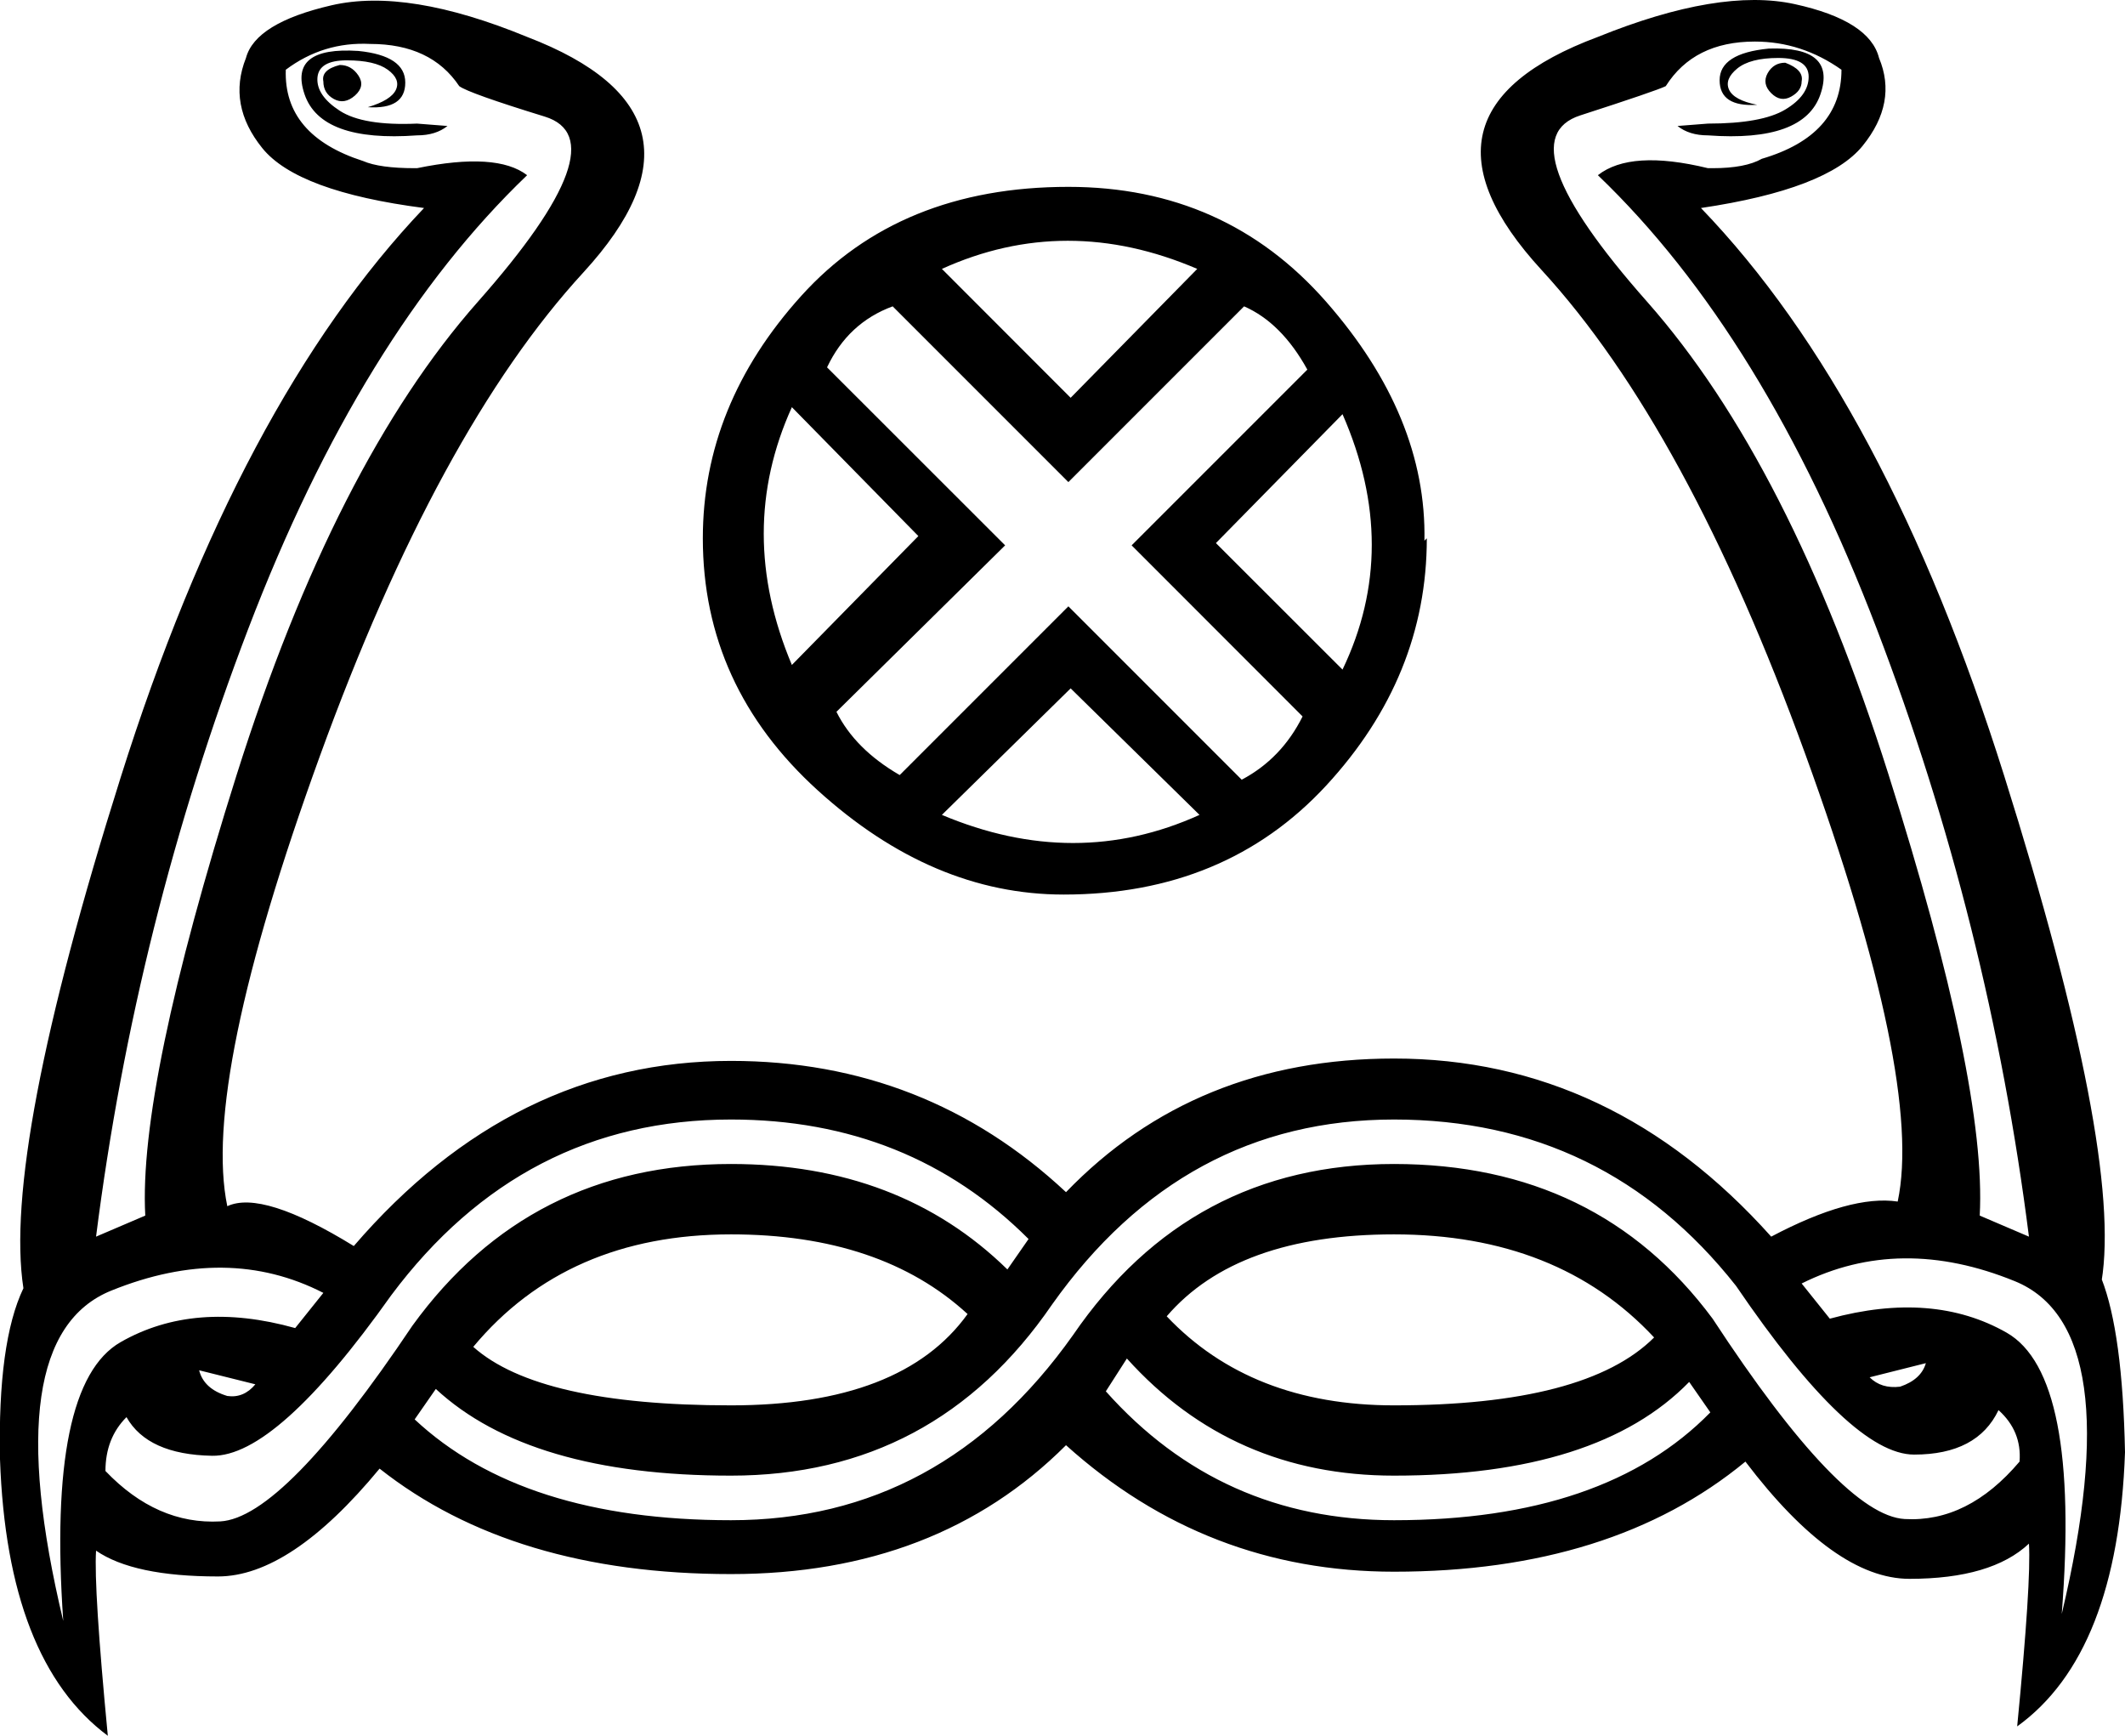 <?xml version='1.0' encoding ='UTF-8' standalone='yes'?>
<svg width='19.689' height='16.08' xmlns:inkscape='http://www.inkscape.org/namespaces/inkscape'>
<path style='fill:#000000; stroke:none' d=' M 3.842 13.149  Q 4.841 14.083 6.773 14.083  L 6.773 13.67  Q 4.906 13.67 4.038 12.867  L 3.842 13.149  Z  M 12.916 10.783  L 12.916 10.371  Q 10.962 10.371 9.747 12.086  Q 8.661 13.67 6.773 13.67  L 6.773 14.083  Q 8.727 14.083 9.942 12.368  Q 11.028 10.783 12.916 10.783  Z  M 0.977 13.627  Q 1.454 14.126 2.041 14.094  Q 2.627 14.061 3.821 12.281  Q 4.906 10.783 6.773 10.783  L 6.773 10.371  Q 4.841 10.371 3.625 11.999  Q 2.562 13.497 1.965 13.486  Q 1.368 13.475 1.172 13.128  Q 0.977 13.323 0.977 13.627  Z  M 2.366 12.824  L 1.845 12.694  Q 1.889 12.867 2.106 12.932  Q 2.258 12.954 2.366 12.824  Z  M 8.965 12.173  Q 8.162 11.435 6.773 11.435  Q 5.253 11.435 4.385 12.477  Q 4.993 13.019 6.773 13.019  Q 8.357 13.019 8.965 12.173  Z  M 10.246 12.889  Q 11.31 14.083 12.916 14.083  L 12.916 13.67  Q 11.418 13.67 10.441 12.585  L 10.246 12.889  Z  M 9.53 11.478  Q 8.423 10.371 6.773 10.371  L 6.773 10.783  Q 8.336 10.783 9.334 11.76  L 9.53 11.478  Z  M 2.996 11.977  Q 2.106 11.521 1.031 11.956  Q -0.043 12.39 0.586 15.016  Q 0.434 12.824 1.118 12.433  Q 1.802 12.042 2.735 12.303  L 2.996 11.977  Z  M 16.954 12.216  Q 17.909 11.956 18.593 12.346  Q 19.276 12.737 19.103 14.951  Q 19.732 12.303 18.669 11.869  Q 17.605 11.435 16.693 11.89  L 16.954 12.216  Z  M 15.326 12.39  Q 14.436 11.435 12.916 11.435  Q 11.462 11.435 10.81 12.194  Q 11.592 13.019 12.916 13.019  Q 14.696 13.019 15.326 12.39  Z  M 17.323 12.759  Q 17.431 12.867 17.605 12.846  Q 17.8 12.78 17.844 12.628  L 17.323 12.759  Z  M 18.712 13.54  Q 18.734 13.258 18.517 13.063  Q 18.321 13.475 17.735 13.475  Q 17.149 13.475 16.085 11.912  Q 14.87 10.371 12.916 10.371  L 12.916 10.783  Q 14.805 10.783 15.868 12.216  Q 17.062 14.039 17.648 14.072  Q 18.234 14.105 18.712 13.54  Z  M 15.651 12.802  Q 14.805 13.67 12.916 13.67  L 12.916 14.083  Q 14.87 14.083 15.847 13.084  L 15.651 12.802  Z  M 3.408 0.993  Q 3.625 0.928 3.669 0.83  Q 3.712 0.733 3.593 0.646  Q 3.473 0.559 3.213 0.559  Q 2.952 0.559 2.941 0.722  Q 2.931 0.885 3.148 1.026  Q 3.365 1.167 3.864 1.145  L 4.146 1.167  Q 4.038 1.254 3.864 1.254  Q 2.974 1.319 2.822 0.874  Q 2.67 0.429 3.321 0.472  Q 3.755 0.516 3.755 0.765  Q 3.755 1.015 3.408 0.993  Z  M 3.148 0.602  Q 3.256 0.602 3.321 0.7  Q 3.386 0.798 3.289 0.885  Q 3.191 0.971 3.093 0.917  Q 2.996 0.863 2.996 0.754  Q 2.974 0.646 3.148 0.602  Z  M 0.89 11.456  L 1.346 11.261  Q 1.281 10.067 2.192 7.18  Q 3.104 4.293 4.428 2.795  Q 5.753 1.297 5.047 1.08  Q 4.342 0.863 4.255 0.798  Q 3.994 0.407 3.43 0.407  Q 2.996 0.385 2.648 0.646  Q 2.627 1.254 3.365 1.492  Q 3.517 1.558 3.842 1.558  L 3.864 1.558  Q 4.602 1.406 4.884 1.623  Q 3.343 3.099 2.301 5.823  Q 1.259 8.547 0.89 11.456  Z  M 17.41 0.537  Q 17.583 0.95 17.258 1.351  Q 16.932 1.753 15.76 1.927  Q 17.475 3.707 18.571 7.191  Q 19.667 10.675 19.472 11.869  L 19.472 11.847  L 19.472 11.847  Q 19.667 12.346 19.689 13.453  Q 19.624 15.32 18.69 15.993  Q 18.821 14.647 18.799 14.3  Q 18.452 14.626 17.692 14.626  Q 16.997 14.626 16.172 13.54  Q 14.935 14.56 12.916 14.56  Q 11.179 14.56 9.877 13.388  Q 8.683 14.582 6.773 14.582  Q 4.754 14.582 3.517 13.605  Q 2.692 14.604 2.019 14.604  Q 1.237 14.604 0.89 14.365  Q 0.868 14.712 0.999 16.08  Q 0.065 15.385 0 13.518  Q -0.022 12.433 0.217 11.934  Q 0.022 10.675 1.118 7.202  Q 2.214 3.728 3.929 1.927  Q 2.757 1.775 2.431 1.373  Q 2.106 0.971 2.279 0.537  Q 2.366 0.212 3.072 0.049  Q 3.777 -0.114 4.884 0.342  Q 6.751 1.058 5.405 2.524  Q 4.059 3.989 2.963 7.006  Q 1.867 10.024 2.106 11.174  Q 2.431 11.022 3.278 11.543  Q 4.754 9.828 6.773 9.828  Q 8.575 9.828 9.877 11.044  Q 11.071 9.806 12.916 9.806  Q 14.935 9.806 16.411 11.456  Q 17.149 11.066 17.583 11.131  Q 17.822 10.002 16.726 6.984  Q 15.63 3.967 14.284 2.502  Q 12.938 1.037 14.805 0.342  Q 15.933 -0.114 16.628 0.038  Q 17.323 0.19 17.41 0.537  Z  M 18.799 11.456  Q 18.43 8.547 17.388 5.823  Q 16.346 3.099 14.805 1.623  Q 15.109 1.384 15.825 1.558  L 15.868 1.558  Q 16.172 1.558 16.324 1.471  Q 17.062 1.254 17.062 0.646  Q 16.693 0.385 16.259 0.385  Q 15.695 0.385 15.434 0.798  Q 15.347 0.841 14.642 1.069  Q 13.936 1.297 15.261 2.795  Q 16.585 4.293 17.496 7.169  Q 18.408 10.045 18.343 11.261  L 18.799 11.456  Z  M 16.541 0.581  Q 16.715 0.646 16.693 0.754  Q 16.693 0.841 16.596 0.895  Q 16.498 0.95 16.411 0.863  Q 16.324 0.776 16.378 0.678  Q 16.433 0.581 16.541 0.581  Z  M 16.281 0.971  Q 15.933 0.993 15.933 0.743  Q 15.933 0.494 16.389 0.45  Q 17.019 0.429 16.867 0.874  Q 16.715 1.319 15.825 1.254  Q 15.651 1.254 15.543 1.167  L 15.825 1.145  Q 16.324 1.145 16.541 1.015  Q 16.758 0.885 16.758 0.711  Q 16.758 0.537 16.476 0.537  Q 16.216 0.537 16.096 0.635  Q 15.977 0.733 16.02 0.83  Q 16.064 0.928 16.281 0.971  Z  M 13.198 5.009  Q 13.22 3.859 12.287 2.795  Q 11.353 1.731 9.899 1.731  Q 8.336 1.731 7.424 2.741  Q 6.512 3.75 6.512 4.987  Q 6.512 6.355 7.576 7.321  Q 8.64 8.287 9.855 8.287  Q 11.353 8.287 12.287 7.278  Q 13.22 6.268 13.22 4.987  L 13.198 5.009  Z  M 9.899 5.617  L 8.336 7.18  Q 7.923 6.941 7.75 6.594  L 9.313 5.052  L 7.663 3.403  Q 7.858 2.99 8.271 2.838  L 9.899 4.466  L 11.527 2.838  Q 11.874 2.99 12.113 3.424  L 10.485 5.052  L 12.069 6.637  Q 11.874 7.028 11.505 7.223  L 9.899 5.617  Z  M 9.92 3.685  L 8.727 2.491  Q 9.877 1.97 11.093 2.491  L 9.92 3.685  Z  M 12.439 3.837  Q 12.981 5.074 12.439 6.203  L 11.266 5.031  L 12.439 3.837  Z  M 9.92 6.377  L 11.114 7.549  Q 9.964 8.07 8.727 7.549  L 9.92 6.377  Z  M 7.337 6.16  Q 6.816 4.922 7.337 3.772  L 8.509 4.966  L 7.337 6.16  Z '/></svg>

